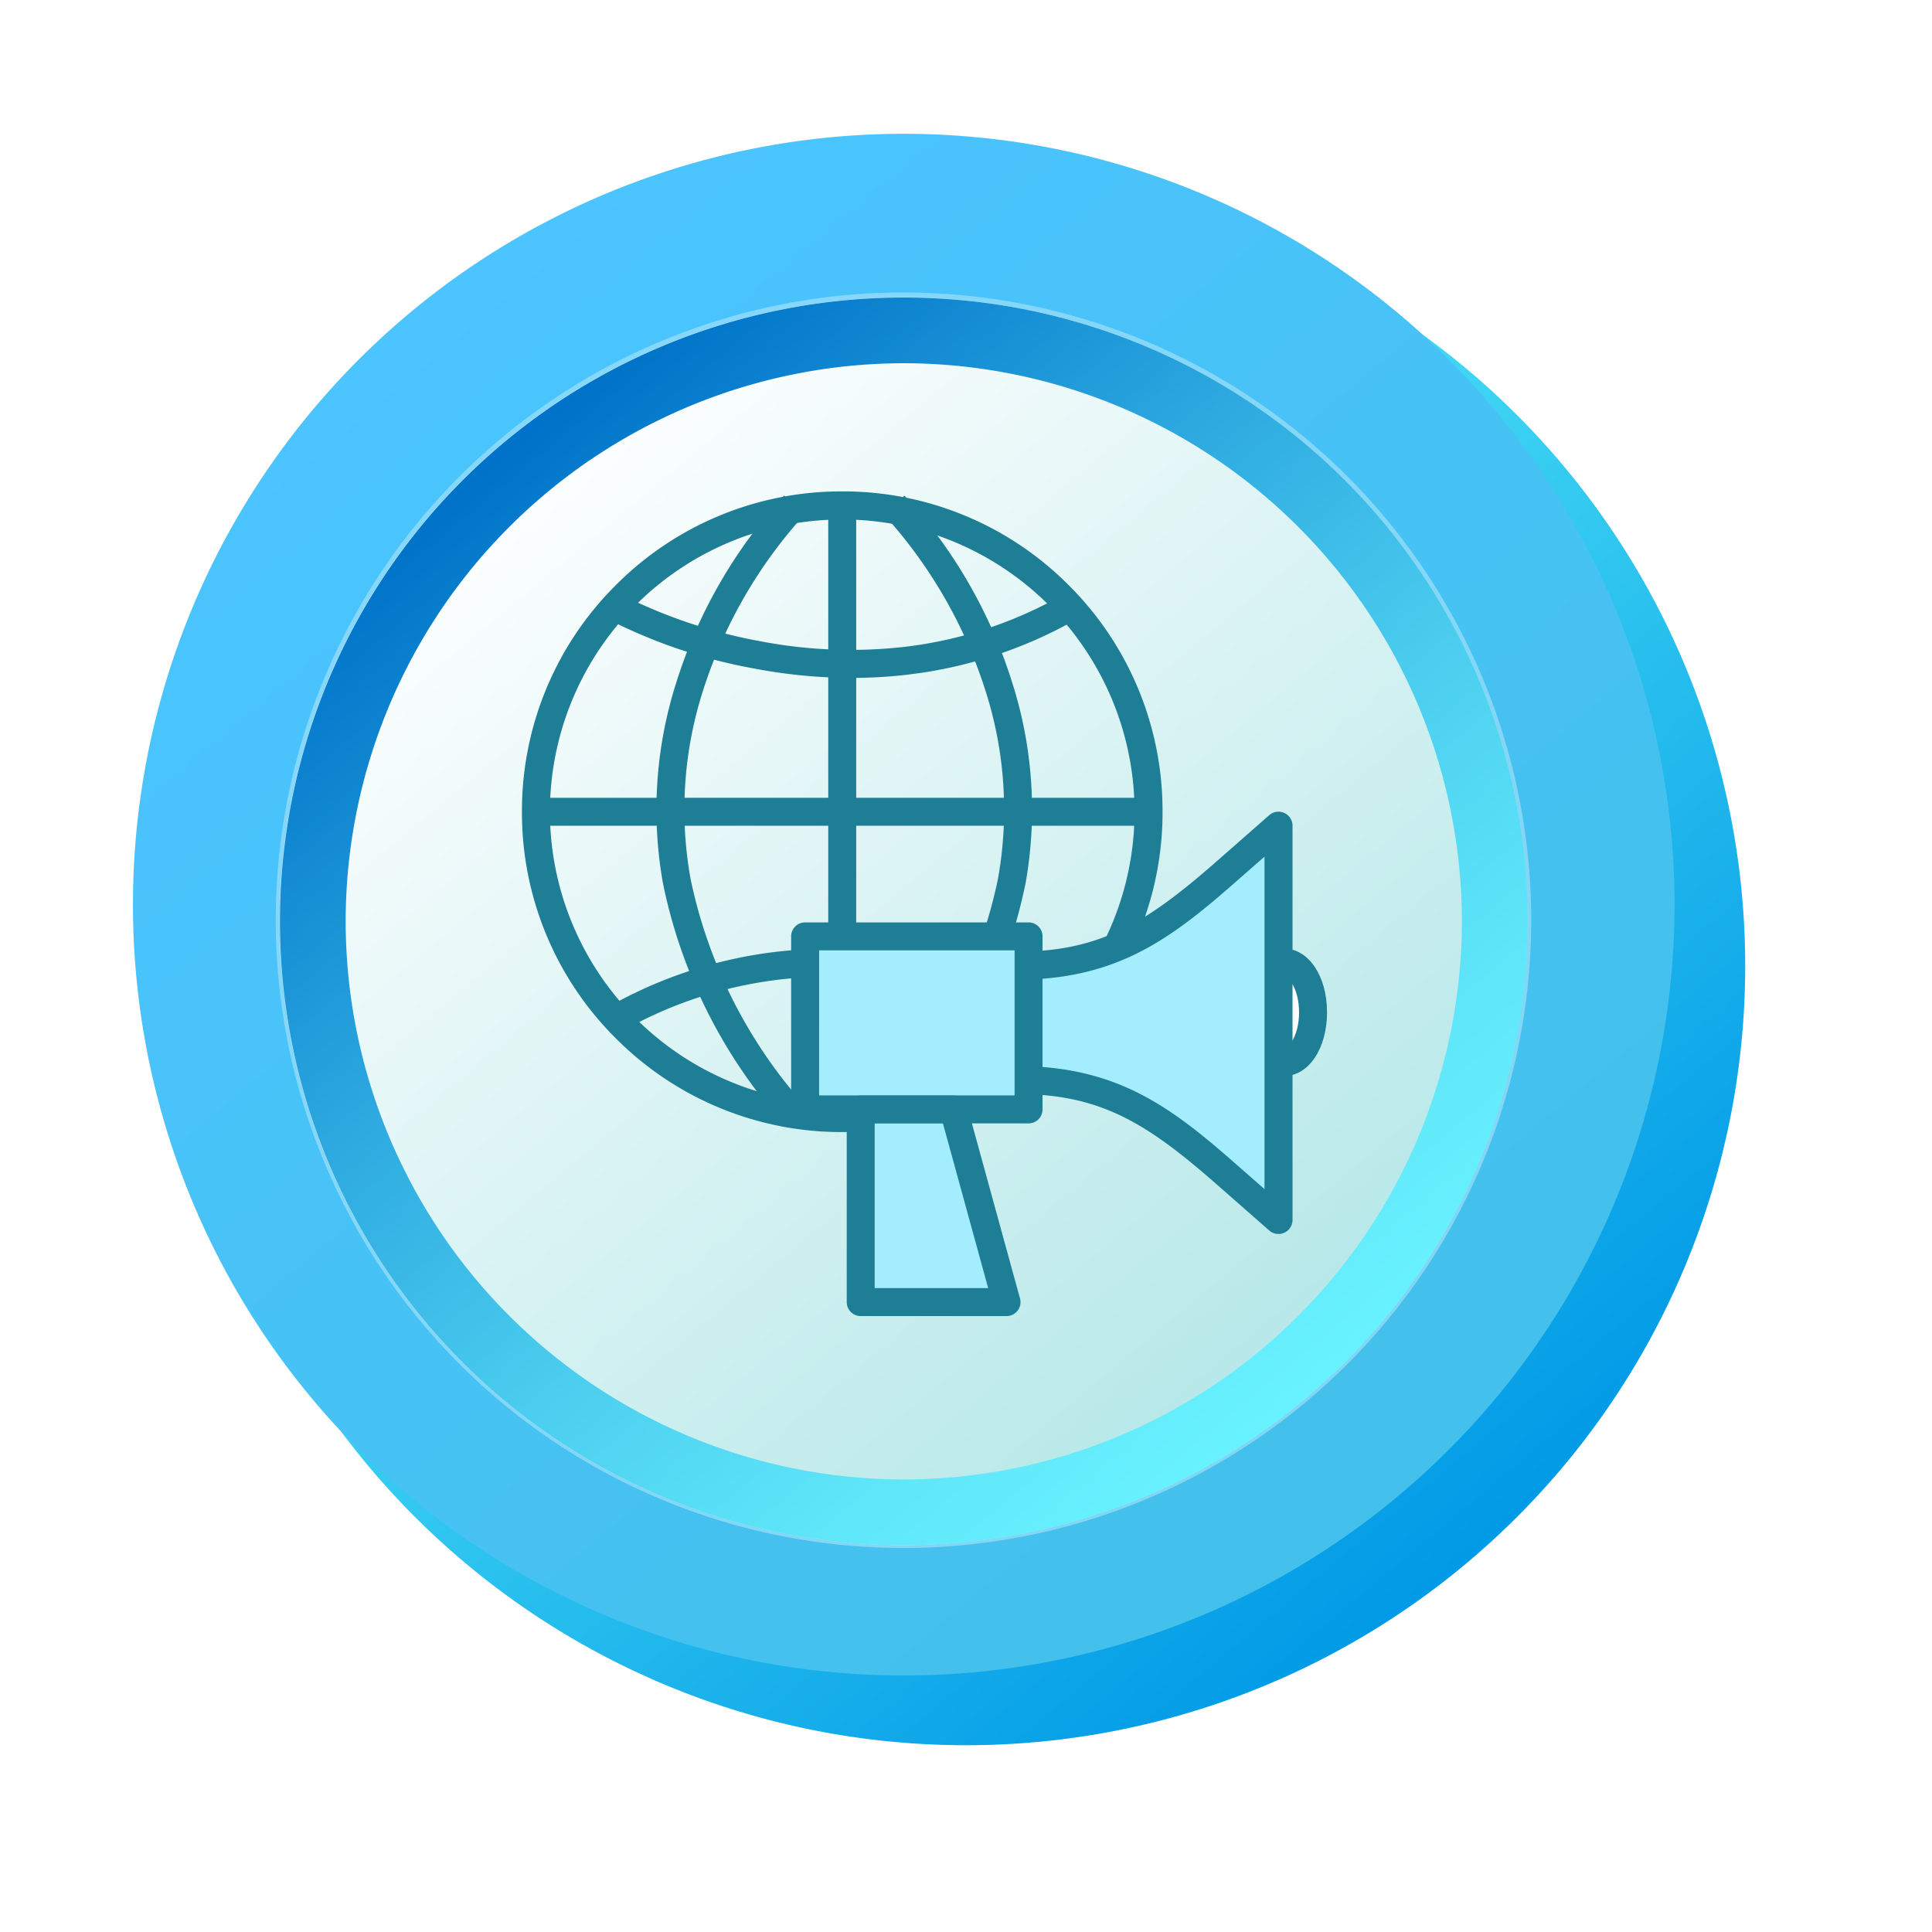<svg xmlns="http://www.w3.org/2000/svg" xmlns:xlink="http://www.w3.org/1999/xlink" width="93.087" height="93.088" viewBox="0 0 93.087 93.088">
  <defs>
    <linearGradient id="linear-gradient" x1="0.183" y1="0.121" x2="0.82" y2="0.883" gradientUnits="objectBoundingBox">
      <stop offset="0" stop-color="#6bfefc"/>
      <stop offset="1" stop-color="#0099e6"/>
    </linearGradient>
    <filter id="Trazado_182043" x="0" y="0" width="93.087" height="93.088" filterUnits="userSpaceOnUse">
      <feOffset dx="3" dy="3" input="SourceAlpha"/>
      <feGaussianBlur stdDeviation="3" result="blur"/>
      <feFlood flood-opacity="0.282"/>
      <feComposite operator="in" in2="blur"/>
      <feComposite in="SourceGraphic"/>
    </filter>
    <linearGradient id="linear-gradient-2" x1="0.183" y1="0.121" x2="0.82" y2="0.883" gradientUnits="objectBoundingBox">
      <stop offset="0" stop-color="#4bc4ff"/>
      <stop offset="1" stop-color="#43c0eb"/>
    </linearGradient>
    <linearGradient id="linear-gradient-3" x1="0.18" y1="0.116" x2="0.82" y2="0.884" gradientUnits="objectBoundingBox">
      <stop offset="0" stop-color="#fff"/>
      <stop offset="1" stop-color="#b4e7e8"/>
    </linearGradient>
    <linearGradient id="linear-gradient-4" x1="0.18" y1="0.116" x2="0.82" y2="0.884" gradientUnits="objectBoundingBox">
      <stop offset="0" stop-color="#0072c9"/>
      <stop offset="0.012" stop-color="#0174c9"/>
      <stop offset="0.344" stop-color="#2da9e0"/>
      <stop offset="0.63" stop-color="#4dd0f0"/>
      <stop offset="0.859" stop-color="#60e8fa"/>
      <stop offset="1" stop-color="#68f1fe"/>
    </linearGradient>
  </defs>
  <g id="Grupo_120586" data-name="Grupo 120586" transform="translate(-969.057 -457.79)">
    <g id="Grupo_120547" data-name="Grupo 120547" transform="translate(1192.29 346.871)">
      <g transform="matrix(1, 0, 0, 1, -223.23, 110.92)" filter="url(#Trazado_182043)">
        <path id="Trazado_182043-2" data-name="Trazado 182043" d="M-142.146,154.463a37.543,37.543,0,0,1-37.543,37.544,37.544,37.544,0,0,1-37.544-37.544,37.544,37.544,0,0,1,37.544-37.544A37.543,37.543,0,0,1-142.146,154.463Z" transform="translate(223.23 -110.92)" fill="url(#linear-gradient)"/>
      </g>
      <path id="Trazado_182044" data-name="Trazado 182044" d="M-142.249,154.841a37.138,37.138,0,0,1-37.138,37.139,37.138,37.138,0,0,1-37.138-37.139A37.137,37.137,0,0,1-179.387,117.7,37.138,37.138,0,0,1-142.249,154.841Z" transform="translate(-0.302 -0.334)" fill="url(#linear-gradient-2)"/>
      <g id="Grupo_120541" data-name="Grupo 120541" transform="translate(-209.761 125.25)">
        <path id="Trazado_182045" data-name="Trazado 182045" d="M-144.1,161.486a30.057,30.057,0,0,1-30.058,30.057,30.056,30.056,0,0,1-30.055-30.057,30.055,30.055,0,0,1,30.055-30.056A30.057,30.057,0,0,1-144.1,161.486Z" transform="translate(204.218 -131.43)" fill="url(#linear-gradient-3)"/>
      </g>
      <g id="Grupo_120543" data-name="Grupo 120543" transform="translate(-209.951 125.013)" opacity="0.5">
        <path id="Trazado_182046" data-name="Trazado 182046" d="M-174.3,134.2a27.091,27.091,0,0,1,27.06,27.06,27.09,27.09,0,0,1-27.06,27.06,27.091,27.091,0,0,1-27.06-27.06A27.091,27.091,0,0,1-174.3,134.2m0-3.185a30.246,30.246,0,0,0-30.245,30.245A30.245,30.245,0,0,0-174.3,191.508a30.244,30.244,0,0,0,30.245-30.245A30.245,30.245,0,0,0-174.3,131.017Z" transform="translate(204.549 -131.017)" fill="#c2ecf9"/>
      </g>
      <path id="Trazado_182047" data-name="Trazado 182047" d="M-174.134,134.6a26.921,26.921,0,0,1,26.891,26.891,26.921,26.921,0,0,1-26.891,26.891,26.921,26.921,0,0,1-26.891-26.891A26.921,26.921,0,0,1-174.134,134.6m0-3.165a30.055,30.055,0,0,0-30.057,30.056,30.056,30.056,0,0,0,30.057,30.057,30.057,30.057,0,0,0,30.057-30.057,30.056,30.056,0,0,0-30.057-30.056Z" transform="translate(-5.554 -6.18)" fill="url(#linear-gradient-4)"/>
    </g>
    <g id="Grupo_120585" data-name="Grupo 120585" transform="translate(1113.005 227.199)">
      <g id="Grupo_120579" data-name="Grupo 120579" transform="translate(-118.801 254.271)">
        <g id="Grupo_120572" data-name="Grupo 120572">
          <path id="Trazado_182071" data-name="Trazado 182071" d="M-103.368,285.136a15.333,15.333,0,0,1-10.913-4.52A15.331,15.331,0,0,1-118.8,269.7a15.335,15.335,0,0,1,4.52-10.913,15.333,15.333,0,0,1,10.913-4.52,15.331,15.331,0,0,1,10.912,4.52,15.335,15.335,0,0,1,4.52,10.913,15.331,15.331,0,0,1-4.52,10.912A15.331,15.331,0,0,1-103.368,285.136Zm0-29.517A14.1,14.1,0,0,0-117.453,269.7a14.1,14.1,0,0,0,14.085,14.085A14.1,14.1,0,0,0-89.283,269.7,14.1,14.1,0,0,0-103.368,255.619Z" transform="translate(118.801 -254.271)" fill="#1d7e96"/>
        </g>
        <g id="Grupo_120573" data-name="Grupo 120573" transform="translate(14.759 0.673)">
          <path id="Trazado_182072" data-name="Trazado 182072" d="M-101.725,255.016v0Z" transform="translate(102.399 -255.016)" fill="#1d7e96"/>
          <rect id="Rectángulo_36820" data-name="Rectángulo 36820" width="1.347" height="29.518" transform="translate(0 0)" fill="#1d7e96"/>
        </g>
        <g id="Grupo_120574" data-name="Grupo 120574" transform="translate(0.673 14.759)">
          <path id="Trazado_182073" data-name="Trazado 182073" d="M-118.056,271.347h0Z" transform="translate(118.056 -270.673)" fill="#1d7e96"/>
          <rect id="Rectángulo_36821" data-name="Rectángulo 36821" width="29.518" height="1.347" transform="translate(0)" fill="#1d7e96"/>
        </g>
        <g id="Grupo_120575" data-name="Grupo 120575" transform="translate(6.477 0.199)">
          <path id="Trazado_182074" data-name="Trazado 182074" d="M-105.519,284.747a24.9,24.9,0,0,1-5.8-11.595,20.136,20.136,0,0,1,.649-9.665,23.861,23.861,0,0,1,5.19-9l.955.95-.478-.475.478.474a22.95,22.95,0,0,0-4.876,8.5,18.783,18.783,0,0,0-.587,9.006,23.6,23.6,0,0,0,5.5,10.931Z" transform="translate(111.634 -254.491)" fill="#1d7e96"/>
        </g>
        <g id="Grupo_120576" data-name="Grupo 120576" transform="translate(17.438 0.199)">
          <path id="Trazado_182075" data-name="Trazado 182075" d="M-98.478,284.747l-1.029-.869a23.6,23.6,0,0,0,5.5-10.931,18.794,18.794,0,0,0-.587-9.006,22.931,22.931,0,0,0-4.877-8.5l.956-.949a23.874,23.874,0,0,1,5.19,9,20.136,20.136,0,0,1,.648,9.665A24.906,24.906,0,0,1-98.478,284.747Z" transform="translate(99.507 -254.491)" fill="#1d7e96"/>
        </g>
        <g id="Grupo_120577" data-name="Grupo 120577" transform="translate(4.091 4.95)">
          <path id="Trazado_182076" data-name="Trazado 182076" d="M-102.472,263.78a25.243,25.243,0,0,1-4.67-.445,25.411,25.411,0,0,1-7.132-2.411l.658-1.175-.329.587.329-.588a24.575,24.575,0,0,0,6.768,2.272,23.037,23.037,0,0,0,6.843.273,20.152,20.152,0,0,0,7.75-2.541l.669,1.169a21.5,21.5,0,0,1-8.295,2.714A22.98,22.98,0,0,1-102.472,263.78Z" transform="translate(114.274 -259.748)" fill="#1d7e96"/>
        </g>
        <g id="Grupo_120578" data-name="Grupo 120578" transform="translate(4.086 22.019)">
          <path id="Trazado_182077" data-name="Trazado 182077" d="M-92.25,282.666a24.578,24.578,0,0,0-6.768-2.272,23.063,23.063,0,0,0-6.842-.273,20.152,20.152,0,0,0-7.751,2.541l-.669-1.169a21.482,21.482,0,0,1,8.3-2.714,24.394,24.394,0,0,1,7.26.3,25.444,25.444,0,0,1,7.132,2.411l-.658,1.176.329-.588Z" transform="translate(114.28 -278.634)" fill="#1d7e96"/>
        </g>
      </g>
      <g id="Grupo_120584" data-name="Grupo 120584" transform="translate(-105.83 269.704)">
        <g id="Grupo_120580" data-name="Grupo 120580" transform="translate(21.681 6.594)">
          <ellipse id="Elipse_5005" data-name="Elipse 5005" cx="1.396" cy="2.396" rx="1.396" ry="2.396" transform="translate(0.673 0.673)" fill="#fff"/>
          <path id="Trazado_182078" data-name="Trazado 182078" d="M-78.39,284.781c-1.18,0-2.07-1.32-2.07-3.069s.889-3.069,2.07-3.069,2.07,1.32,2.07,3.069S-77.211,284.781-78.39,284.781Zm0-4.792c-.255,0-.723.653-.723,1.723s.468,1.722.723,1.722.722-.653.722-1.722S-78.135,279.99-78.39,279.99Z" transform="translate(80.46 -278.643)" fill="#1d7e96"/>
        </g>
        <g id="Grupo_120581" data-name="Grupo 120581" transform="translate(8.325 0)">
          <path id="Trazado_182079" data-name="Trazado 182079" d="M-92.669,278.839h0l-1.254,2.243h-.569l.285.508-.285.508h.569l1.254,2.243h0c4.433,0,6.811,1.612,10.142,4.537l2.517,2.21v-19l-2.517,2.21C-85.858,277.226-88.236,278.839-92.669,278.839Z" transform="translate(95.166 -271.418)" fill="#a3edff"/>
          <path id="Trazado_182080" data-name="Trazado 182080" d="M-80.082,291.689a.672.672,0,0,1-.445-.167l-2.517-2.21c-3.442-3.021-5.659-4.37-9.7-4.37a.675.675,0,0,1-.587-.344l-1.062-1.9h-.174a.674.674,0,0,1-.581-.333.676.676,0,0,1-.006-.67l.1-.179-.1-.179a.676.676,0,0,1,.006-.67.675.675,0,0,1,.581-.333h.174l1.062-1.9a.673.673,0,0,1,.587-.344c4.039,0,6.256-1.348,9.7-4.37l2.517-2.21a.673.673,0,0,1,.722-.108.673.673,0,0,1,.4.614v19a.673.673,0,0,1-.4.614A.678.678,0,0,1-80.082,291.689ZM-92.343,283.6c4.6.1,7.138,2.021,10.188,4.7l1.4,1.228v-16.02l-1.4,1.228c-3.05,2.678-5.589,4.6-10.188,4.7l-1.065,1.9a.7.7,0,0,1-.146.179.686.686,0,0,1,.146.179Z" transform="translate(95.238 -271.347)" fill="#1d7e96"/>
        </g>
        <g id="Grupo_120582" data-name="Grupo 120582" transform="translate(0 5.329)">
          <rect id="Rectángulo_36822" data-name="Rectángulo 36822" width="10.767" height="8.338" transform="translate(0.674 0.673)" fill="#a3edff"/>
          <path id="Trazado_182081" data-name="Trazado 182081" d="M-93.009,286.928h-10.767a.674.674,0,0,1-.673-.673v-8.338a.673.673,0,0,1,.673-.673h10.767a.673.673,0,0,1,.673.673v8.338A.673.673,0,0,1-93.009,286.928Zm-10.092-1.347h9.419V278.59H-103.1Z" transform="translate(104.449 -277.243)" fill="#1d7e96"/>
        </g>
        <g id="Grupo_120583" data-name="Grupo 120583" transform="translate(2.679 13.667)">
          <path id="Trazado_182082" data-name="Trazado 182082" d="M-100.74,287.214v9.28h7.026l-2.55-9.28Z" transform="translate(101.413 -286.541)" fill="#a3edff"/>
          <path id="Trazado_182083" data-name="Trazado 182083" d="M-93.786,297.1h-7.026a.674.674,0,0,1-.673-.674v-9.279a.673.673,0,0,1,.673-.673h4.476a.673.673,0,0,1,.649.494l2.55,9.28a.672.672,0,0,1-.113.587A.675.675,0,0,1-93.786,297.1Zm-6.353-1.348h5.469l-2.179-7.932h-3.29Z" transform="translate(101.485 -286.469)" fill="#1d7e96"/>
        </g>
      </g>
    </g>
  </g>
</svg>
